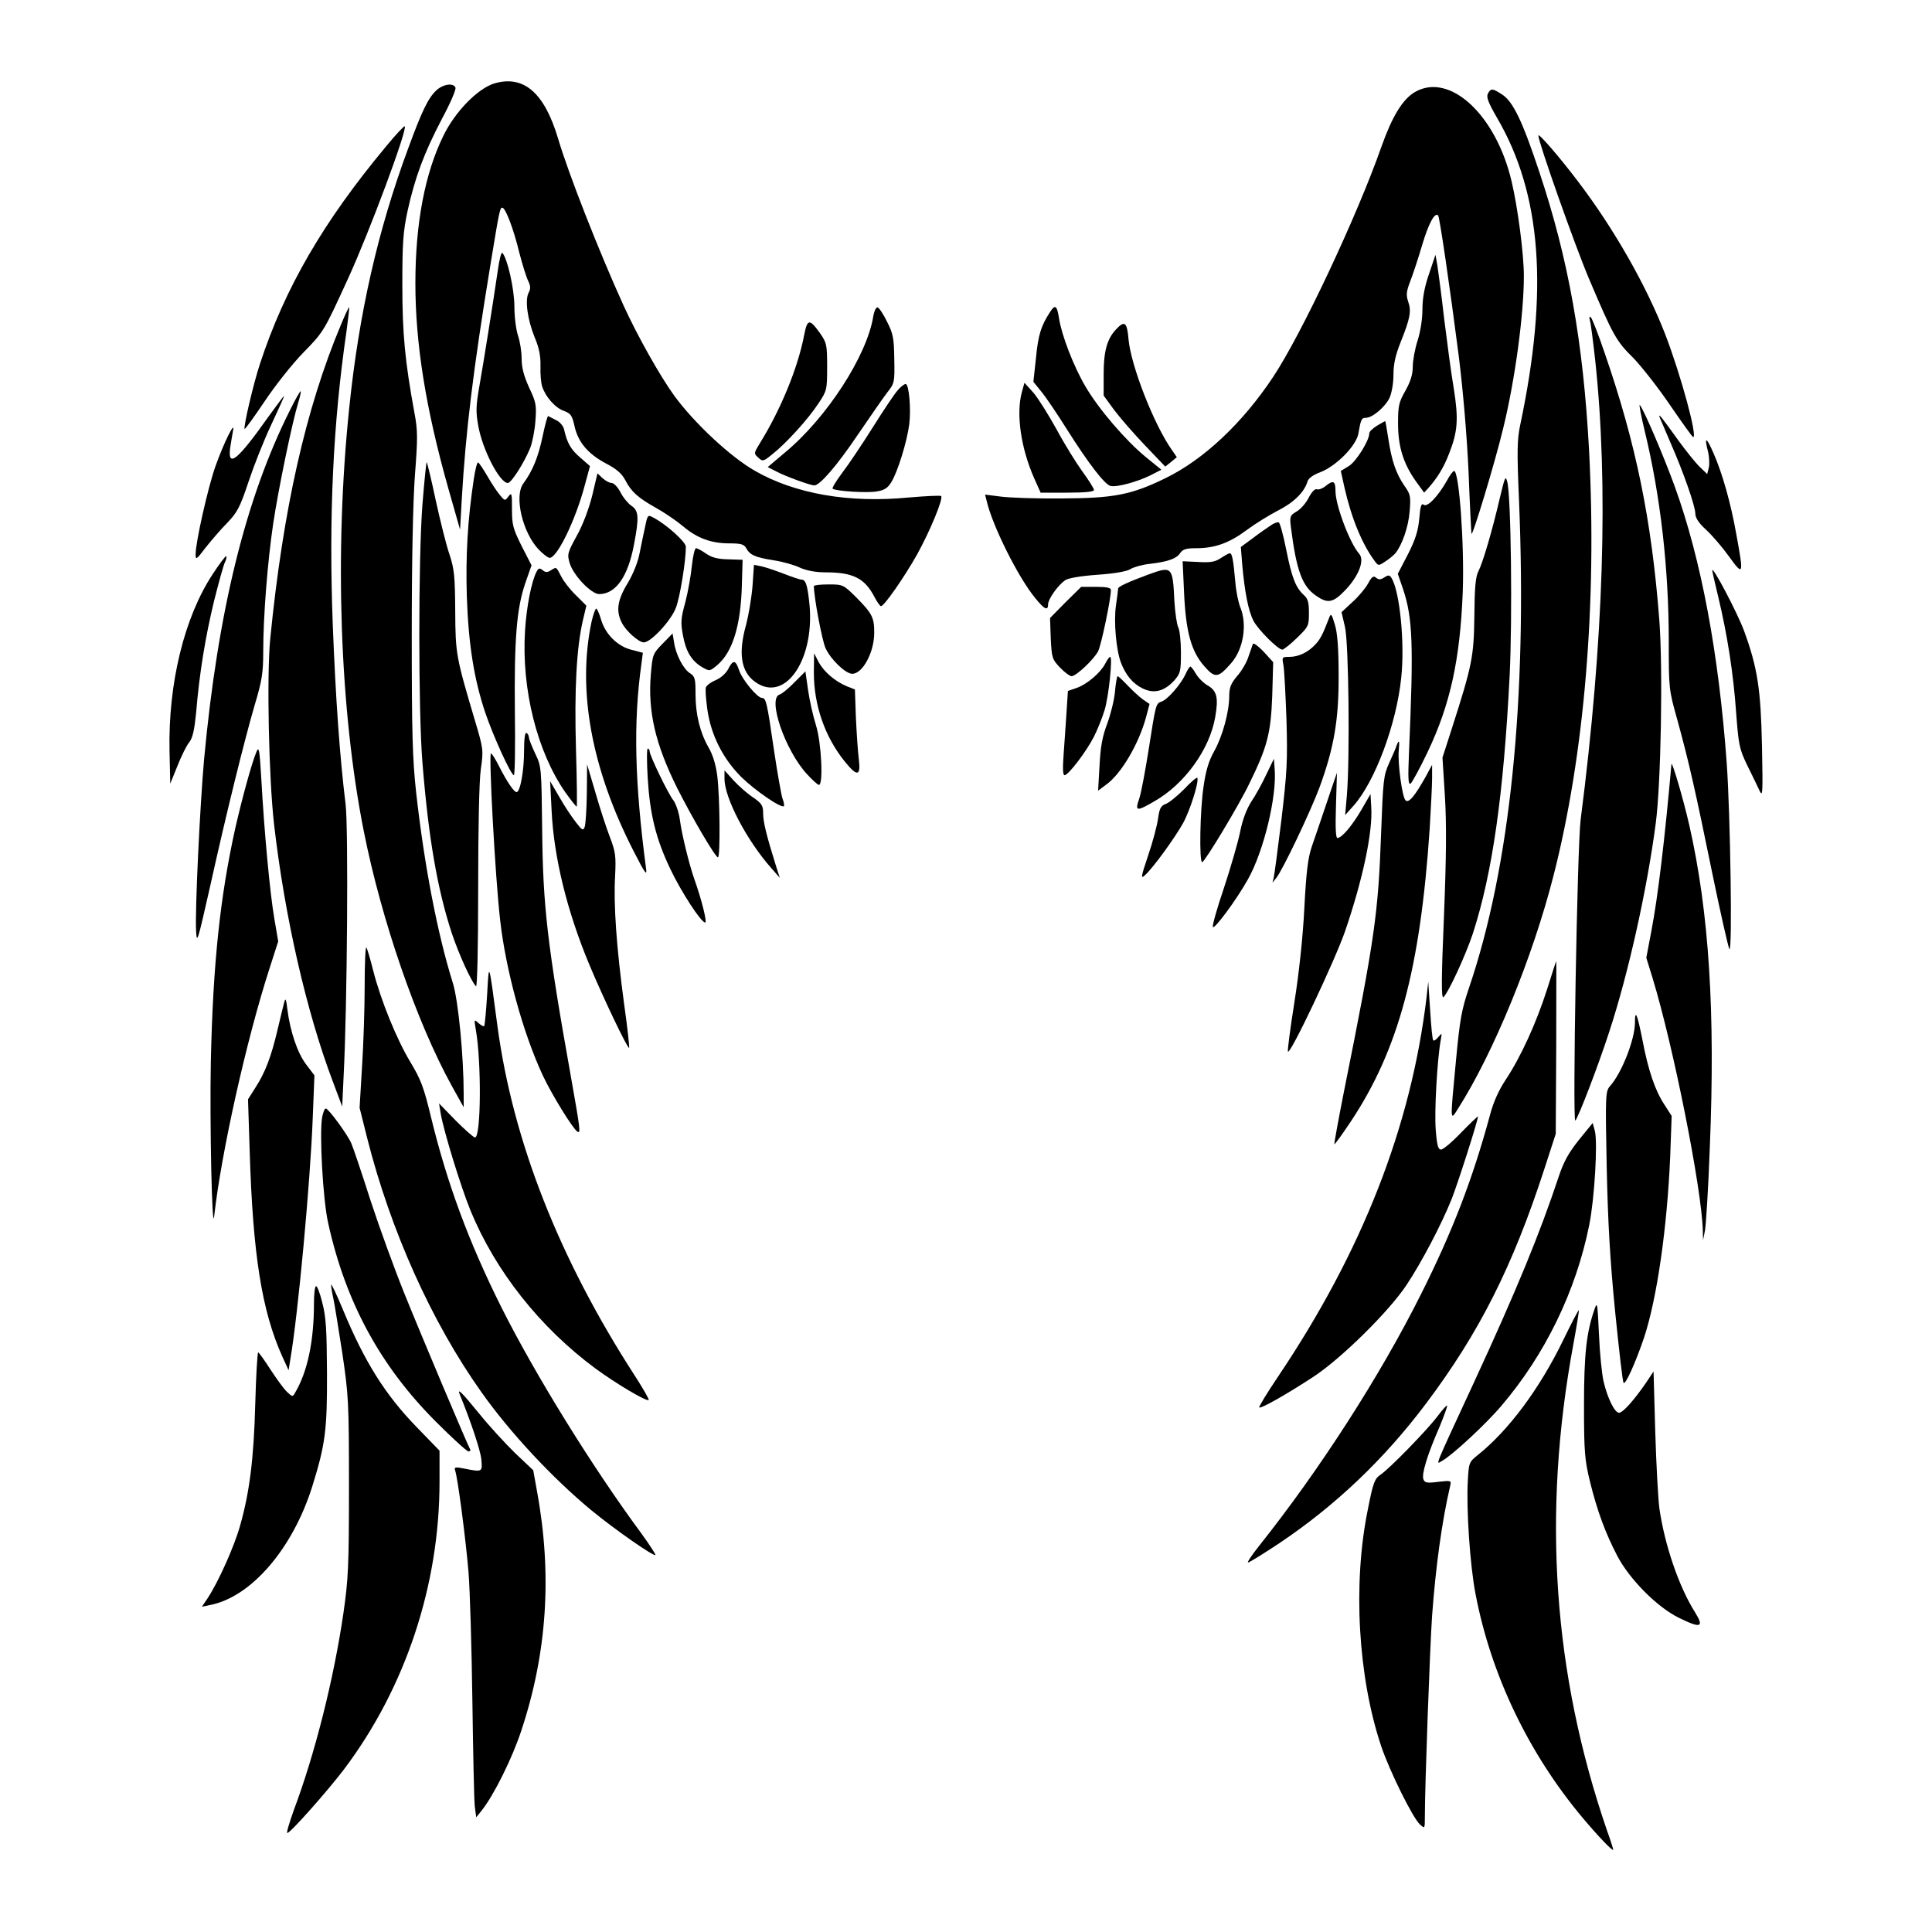 <?xml version="1.0" standalone="no"?>
<!DOCTYPE svg PUBLIC "-//W3C//DTD SVG 20010904//EN"
 "http://www.w3.org/TR/2001/REC-SVG-20010904/DTD/svg10.dtd">
<svg version="1.0" xmlns="http://www.w3.org/2000/svg"
 width="800pt" height="800pt" viewBox="0 0 800 800"
 preserveAspectRatio="xMidYMid meet">
<g transform="translate(0,800) scale(0.1,-0.1)"
fill="#000000" stroke="none">
<path d="M2045 7654 c-68 -22 -161 -117 -209 -216 -77 -157 -116 -364 -116
-611 0 -250 43 -519 136 -848 l49 -172 7 124 c16 281 48 543 119 974 37 225
39 235 49 235 13 0 47 -89 70 -185 13 -50 29 -102 37 -118 10 -21 11 -32 2
-49 -16 -30 -5 -111 25 -185 19 -45 25 -78 24 -120 -1 -32 2 -69 7 -83 13 -42
53 -88 89 -101 29 -11 35 -18 45 -64 15 -66 55 -114 130 -154 44 -23 66 -42
80 -69 25 -48 52 -73 129 -116 34 -19 84 -53 110 -75 59 -50 117 -71 193 -71
48 0 60 -4 69 -20 15 -28 37 -38 113 -50 35 -5 85 -19 108 -30 29 -13 66 -20
109 -20 113 0 161 -25 201 -102 11 -21 23 -38 27 -38 13 0 96 119 150 215 53
96 109 231 99 241 -3 3 -63 0 -134 -6 -247 -24 -472 15 -638 111 -100 57 -249
196 -332 309 -59 81 -153 248 -211 375 -102 224 -230 551 -271 691 -57 191
-143 265 -266 228z"/>
<path d="M1807 7626 c-34 -32 -59 -83 -117 -241 -126 -340 -204 -685 -244
-1075 -62 -597 -39 -1250 60 -1750 73 -369 219 -792 364 -1055 l50 -90 0 55
c0 154 -22 387 -45 460 -64 205 -118 486 -152 790 -15 137 -18 248 -18 650 0
312 5 548 13 661 12 155 12 186 -2 260 -39 213 -50 326 -50 529 0 174 3 220
22 308 30 136 68 239 142 380 34 63 59 121 56 129 -8 21 -51 15 -79 -11z"/>
<path d="M5859 7619 c-51 -30 -94 -100 -139 -227 -100 -285 -331 -777 -449
-954 -127 -191 -288 -342 -447 -419 -140 -68 -211 -82 -429 -83 -104 -1 -218
3 -253 8 l-63 8 7 -28 c24 -102 130 -315 201 -401 37 -46 53 -54 53 -25 0 21
40 78 70 99 12 9 64 18 134 23 72 5 123 14 138 24 13 8 48 18 78 21 75 9 111
21 127 45 11 16 25 20 67 20 77 0 137 22 208 75 35 26 93 62 130 81 65 33 109
76 122 120 4 14 24 28 54 39 66 26 149 110 157 161 10 58 13 64 31 64 27 0 80
45 98 83 9 21 16 60 16 95 0 44 8 81 30 136 39 97 45 128 31 167 -9 27 -8 41
8 83 11 28 34 97 50 152 27 90 52 136 66 122 6 -6 48 -291 86 -587 18 -147 33
-325 40 -475 5 -133 11 -248 12 -256 3 -17 98 297 131 435 49 199 86 472 86
632 0 91 -25 283 -51 393 -65 275 -256 452 -400 369z"/>
<path d="M6161 7612 c-7 -14 1 -36 38 -100 184 -315 214 -713 96 -1271 -13
-62 -14 -108 -5 -315 34 -825 -37 -1516 -207 -2016 -31 -91 -38 -131 -54 -300
-25 -262 -25 -254 10 -198 146 230 308 625 394 963 128 501 180 1126 147 1760
-24 446 -85 791 -206 1153 -69 208 -108 290 -153 320 -41 27 -48 27 -60 4z"/>
<path d="M1598 7393 c-260 -312 -419 -587 -521 -898 -28 -84 -70 -265 -64
-271 2 -2 39 49 82 113 44 66 115 156 162 204 84 86 84 87 184 305 89 194 247
619 235 631 -2 3 -38 -35 -78 -84z"/>
<path d="M6370 7439 c-1 -24 151 -455 210 -594 100 -235 112 -257 183 -327 34
-35 103 -123 152 -195 50 -73 93 -133 96 -133 19 0 -50 254 -115 424 -79 204
-213 439 -362 635 -75 99 -163 201 -164 190z"/>
<path d="M2061 6878 c-18 -124 -59 -381 -77 -483 -13 -75 -14 -101 -4 -156 17
-100 89 -239 123 -239 14 0 67 83 92 144 9 22 19 72 22 112 5 66 3 78 -26 139
-22 49 -31 82 -31 120 0 29 -7 72 -15 95 -8 24 -15 77 -15 120 0 73 -29 201
-50 223 -4 5 -13 -29 -19 -75z"/>
<path d="M5917 6865 c-19 -55 -27 -101 -27 -146 0 -39 -8 -92 -20 -129 -11
-34 -20 -83 -20 -108 0 -32 -9 -61 -30 -99 -28 -49 -31 -63 -31 -137 0 -95 22
-166 74 -239 l34 -47 20 22 c36 41 62 84 83 139 36 91 40 142 20 269 -11 63
-28 194 -40 290 -11 96 -24 195 -28 220 l-8 45 -27 -80z"/>
<path d="M1412 6656 c-146 -348 -240 -765 -293 -1301 -15 -152 -6 -579 16
-770 44 -381 134 -775 243 -1063 l39 -104 6 129 c15 292 20 1027 8 1123 -24
195 -41 434 -53 741 -17 449 1 836 57 1219 7 52 12 96 11 98 -2 1 -17 -31 -34
-72z"/>
<path d="M3616 6690 c-26 -163 -193 -421 -366 -564 l-71 -60 37 -19 c38 -20
140 -57 156 -57 23 0 95 84 178 207 52 76 107 156 124 178 30 38 31 42 29 138
-1 87 -5 106 -30 155 -15 31 -33 58 -39 59 -6 2 -14 -14 -18 -37z"/>
<path d="M4348 6708 c-37 -57 -49 -94 -58 -188 l-11 -101 34 -42 c19 -23 66
-93 105 -155 89 -141 156 -228 180 -234 25 -7 112 17 166 44 l45 23 -64 52
c-83 68 -195 198 -250 292 -49 83 -99 212 -110 284 -8 52 -16 58 -37 25z"/>
<path d="M6583 6675 c4 -11 13 -84 22 -163 56 -518 36 -1163 -60 -1907 -14
-111 -34 -1256 -22 -1245 12 11 96 230 141 369 79 241 156 587 192 861 22 167
30 639 15 841 -32 417 -97 733 -227 1109 -25 74 -51 140 -56 145 -7 7 -8 3 -5
-10z"/>
<path d="M3330 6613 c-26 -136 -97 -309 -184 -449 -25 -41 -25 -42 -6 -59 18
-17 21 -16 58 14 56 44 148 145 190 209 36 54 37 57 37 153 0 92 -2 100 -30
140 -43 60 -52 59 -65 -8z"/>
<path d="M4622 6637 c-38 -40 -52 -91 -52 -186 l0 -89 43 -59 c24 -32 82 -99
128 -147 l84 -88 24 19 24 20 -20 29 c-74 104 -170 349 -180 459 -6 71 -16 79
-51 42z"/>
<path d="M3718 6385 c-13 -14 -59 -83 -103 -153 -44 -70 -101 -155 -127 -189
-26 -35 -44 -64 -40 -67 16 -10 143 -18 182 -11 32 5 46 14 61 39 26 42 65
168 74 239 8 63 -1 167 -15 167 -5 0 -20 -11 -32 -25z"/>
<path d="M4231 6375 c-24 -89 -4 -231 52 -357 l26 -58 110 0 c76 0 111 4 111
11 0 6 -22 41 -49 78 -26 36 -75 115 -107 175 -33 59 -75 127 -95 150 l-37 41
-11 -40z"/>
<path d="M1201 6302 c-184 -366 -299 -834 -356 -1447 -17 -191 -38 -626 -33
-710 3 -56 6 -45 57 180 67 303 142 606 186 757 30 100 35 133 35 220 0 148
18 372 41 528 21 142 79 422 104 503 8 26 12 47 10 47 -3 0 -23 -35 -44 -78z"/>
<path d="M1114 6278 c-130 -184 -172 -218 -161 -133 4 25 9 57 12 72 10 47
-39 -52 -73 -148 -31 -88 -82 -314 -82 -364 0 -25 3 -23 41 27 23 29 63 76 90
103 42 44 53 65 88 170 22 66 64 173 95 238 30 64 54 117 52 117 -2 0 -29 -37
-62 -82z"/>
<path d="M6811 6213 c65 -269 99 -568 99 -867 0 -196 0 -201 35 -325 49 -178
75 -294 145 -636 34 -165 66 -306 71 -315 13 -19 4 559 -11 770 -33 454 -106
844 -215 1145 -45 124 -129 321 -145 338 -4 5 5 -45 21 -110z"/>
<path d="M2247 6194 c-18 -86 -41 -143 -80 -196 -39 -53 -3 -205 65 -275 18
-18 37 -33 44 -33 31 0 107 156 145 299 l22 81 -40 35 c-39 33 -55 61 -67 116
-3 14 -17 32 -33 39 -16 8 -30 16 -33 17 -3 2 -13 -36 -23 -83z"/>
<path d="M6873 6270 c3 -8 24 -55 45 -105 53 -121 102 -261 102 -292 0 -17 14
-39 45 -67 24 -22 67 -72 95 -111 59 -82 61 -77 30 91 -23 131 -59 257 -95
338 -29 67 -39 70 -23 8 6 -23 7 -53 4 -68 l-7 -27 -30 29 c-17 16 -58 67 -92
114 -66 92 -83 114 -74 90z"/>
<path d="M5703 6238 c-18 -11 -33 -25 -33 -32 0 -30 -54 -117 -85 -136 l-33
-20 15 -68 c29 -128 73 -235 126 -306 14 -19 15 -20 43 -1 16 10 35 26 42 34
28 35 54 109 59 173 5 62 4 71 -22 107 -34 50 -52 101 -66 193 -6 40 -12 73
-13 74 0 1 -16 -8 -33 -18z"/>
<path d="M1749 5908 c-17 -225 -17 -851 0 -1063 25 -314 62 -527 122 -710 29
-86 80 -199 100 -219 5 -6 9 155 9 405 0 251 4 446 11 494 11 78 11 83 -24
200 -79 266 -81 277 -82 455 -1 144 -4 173 -23 232 -13 36 -38 137 -57 223
-18 86 -36 159 -38 161 -2 2 -10 -78 -18 -178z"/>
<path d="M1962 6017 c-26 -172 -34 -318 -29 -487 7 -200 30 -342 76 -480 34
-100 107 -260 119 -260 4 0 6 118 4 262 -3 299 7 428 43 533 l26 74 -41 80
c-36 72 -40 88 -40 153 0 66 -1 70 -15 52 -14 -19 -15 -18 -35 6 -12 14 -35
49 -51 77 -17 29 -34 55 -39 58 -4 3 -12 -28 -18 -68z"/>
<path d="M5991 6009 c-37 -65 -81 -111 -96 -99 -9 8 -14 -6 -18 -57 -5 -52
-16 -87 -47 -148 l-42 -81 21 -61 c41 -122 45 -228 25 -687 -4 -99 -3 -126 7
-121 6 5 38 63 70 130 94 197 135 383 146 665 7 197 -15 500 -36 500 -4 0 -18
-18 -30 -41z"/>
<path d="M2452 5947 c-14 -55 -39 -122 -64 -166 -38 -70 -40 -76 -29 -113 15
-50 89 -128 122 -128 68 0 119 71 144 204 22 114 20 142 -11 162 -14 10 -34
34 -45 56 -11 21 -27 38 -36 38 -9 0 -26 9 -38 20 l-21 20 -22 -93z"/>
<path d="M6211 5940 c-32 -138 -71 -270 -89 -305 -12 -23 -16 -67 -17 -185 -2
-169 -9 -204 -93 -466 l-39 -121 10 -159 c7 -115 6 -253 -4 -501 -11 -259 -11
-339 -2 -332 20 18 91 171 122 264 81 251 127 574 152 1065 12 240 6 749 -10
806 -7 26 -10 18 -30 -66z"/>
<path d="M5491 5989 c-13 -11 -30 -18 -38 -15 -8 3 -21 -10 -34 -35 -11 -22
-34 -48 -50 -57 -27 -16 -29 -20 -24 -62 23 -183 47 -248 105 -287 49 -34 71
-29 123 26 55 59 78 122 55 148 -39 44 -98 201 -98 259 0 42 -9 47 -39 23z"/>
<path d="M2672 5822 c-6 -26 -16 -75 -23 -110 -7 -39 -27 -88 -50 -127 -43
-70 -49 -116 -24 -164 17 -34 70 -81 91 -81 29 0 113 90 133 144 17 45 41 193
41 252 0 20 -82 94 -137 122 -20 11 -22 9 -31 -36z"/>
<path d="M5260 5823 c-14 -9 -47 -32 -73 -52 l-49 -36 6 -75 c10 -111 25 -189
46 -230 19 -37 102 -120 120 -120 5 0 33 22 60 48 48 47 50 50 50 104 0 43 -4
59 -21 74 -34 31 -50 72 -73 188 -12 60 -26 111 -31 113 -6 2 -22 -4 -35 -14z"/>
<path d="M2865 5658 c-4 -40 -16 -108 -27 -151 -19 -68 -20 -86 -10 -138 12
-67 36 -106 80 -132 30 -17 31 -17 62 9 64 54 98 166 102 334 l3 102 -61 2
c-44 1 -68 8 -91 24 -17 12 -36 22 -41 22 -5 0 -13 -33 -17 -72z"/>
<path d="M5055 5689 c-24 -16 -43 -19 -94 -16 l-64 3 6 -130 c7 -162 30 -245
85 -306 43 -49 56 -48 110 14 51 58 67 160 38 231 -8 19 -18 67 -21 107 -8 89
-13 118 -23 117 -4 0 -20 -9 -37 -20z"/>
<path d="M881 5623 c-118 -179 -185 -453 -179 -733 l3 -135 30 74 c16 41 38
85 49 98 14 18 21 51 28 121 14 167 38 312 74 462 20 79 40 153 46 163 5 10 7
21 5 24 -3 2 -28 -31 -56 -74z"/>
<path d="M3116 5573 c-4 -48 -16 -119 -26 -158 -34 -119 -22 -196 36 -238 127
-93 254 99 224 338 -8 68 -15 85 -32 85 -6 0 -39 11 -72 24 -34 13 -75 27 -93
31 l-31 6 -6 -88z"/>
<path d="M2222 5633 c-21 -39 -42 -146 -48 -245 -15 -242 50 -501 167 -669 23
-32 44 -59 47 -59 2 0 1 107 -3 238 -7 244 2 420 29 535 l14 59 -43 43 c-24
23 -51 58 -60 76 -23 44 -20 42 -43 28 -16 -10 -23 -10 -35 0 -13 10 -17 9
-25 -6z"/>
<path d="M4755 5621 c-84 -31 -125 -50 -125 -58 0 -4 -4 -36 -9 -70 -10 -66 1
-187 21 -238 20 -51 48 -85 88 -105 48 -24 91 -13 133 33 25 29 27 38 27 115
0 46 -5 93 -11 104 -6 12 -13 60 -16 107 -7 146 -9 148 -108 112z"/>
<path d="M7090 5638 c0 -3 11 -53 25 -110 38 -158 63 -321 74 -479 10 -132 13
-149 44 -214 19 -38 42 -86 51 -105 15 -33 16 -25 12 180 -5 237 -18 324 -75
480 -27 72 -130 269 -131 248z"/>
<path d="M5665 5584 c-11 -20 -40 -55 -65 -77 l-45 -42 14 -60 c16 -65 21
-547 8 -700 l-7 -80 35 39 c88 99 177 336 197 528 16 144 -6 363 -41 416 -7
11 -12 12 -29 1 -15 -10 -24 -10 -34 -1 -11 9 -18 4 -33 -24z"/>
<path d="M3370 5573 c1 -51 34 -224 48 -256 21 -47 83 -107 111 -107 43 0 91
89 91 170 0 63 -8 79 -75 147 -53 52 -54 53 -114 53 -34 0 -61 -3 -61 -7z"/>
<path d="M4412 5506 l-64 -65 3 -85 c4 -81 6 -86 38 -120 19 -20 41 -36 48
-36 19 0 92 69 110 103 13 26 53 216 53 254 0 9 -17 13 -62 13 l-61 0 -65 -64z"/>
<path d="M2450 5428 c-61 -285 -1 -612 174 -953 48 -94 56 -104 51 -70 -47
356 -53 605 -19 846 l6 46 -46 12 c-58 14 -109 64 -127 125 -7 25 -17 46 -20
46 -4 0 -12 -24 -19 -52z"/>
<path d="M5505 5445 c-28 -73 -38 -92 -58 -113 -30 -33 -70 -52 -108 -52 -30
0 -31 -1 -25 -32 4 -18 9 -121 13 -228 5 -173 2 -220 -21 -415 -15 -121 -29
-229 -32 -240 l-5 -20 16 20 c26 32 140 271 179 375 60 164 80 281 79 465 0
111 -5 175 -16 210 -12 41 -16 46 -22 30z"/>
<path d="M2743 5334 c-40 -41 -41 -45 -48 -126 -13 -155 19 -290 109 -471 62
-123 158 -287 169 -287 10 0 8 251 -3 338 -6 47 -19 88 -36 117 -35 61 -54
136 -54 221 0 64 -2 73 -24 87 -27 18 -58 77 -65 128 l-6 36 -42 -43z"/>
<path d="M5188 5334 c-2 -5 -10 -28 -18 -52 -7 -23 -28 -60 -47 -81 -26 -31
-33 -48 -33 -83 0 -66 -28 -167 -62 -228 -22 -39 -35 -80 -44 -145 -15 -96
-19 -315 -6 -315 10 0 153 237 195 325 75 153 89 208 95 362 l4 141 -39 43
c-22 23 -42 38 -45 33z"/>
<path d="M3370 5215 c0 -134 45 -265 127 -367 53 -66 68 -63 59 10 -4 31 -9
109 -12 172 l-4 115 -33 13 c-50 21 -95 60 -117 100 l-19 37 -1 -80z"/>
<path d="M4576 5251 c-20 -38 -77 -86 -119 -100 l-35 -12 -6 -92 c-3 -51 -9
-129 -12 -174 -4 -54 -3 -83 4 -83 16 0 91 99 122 160 15 30 35 80 44 110 17
56 34 220 23 220 -4 0 -13 -13 -21 -29z"/>
<path d="M3015 5229 c-9 -17 -31 -37 -51 -45 -19 -8 -37 -21 -41 -30 -3 -8 0
-49 6 -92 15 -106 65 -204 140 -279 57 -56 166 -131 177 -121 2 3 0 17 -6 32
-5 15 -21 105 -35 199 -29 200 -33 217 -50 217 -19 0 -83 77 -95 116 -14 42
-25 43 -45 3z"/>
<path d="M4908 5206 c-21 -43 -74 -103 -98 -111 -24 -8 -24 -9 -54 -201 -14
-88 -31 -179 -39 -202 -18 -52 -11 -53 63 -10 125 71 229 215 252 349 14 80 7
109 -32 131 -17 10 -38 31 -48 48 -9 16 -20 30 -23 30 -3 0 -13 -15 -21 -34z"/>
<path d="M3290 5175 c-24 -25 -52 -48 -62 -51 -51 -16 23 -232 114 -330 22
-24 44 -44 49 -44 19 0 10 176 -12 246 -12 38 -27 104 -33 147 l-11 77 -45
-45z"/>
<path d="M4617 5137 c-3 -35 -18 -95 -32 -133 -20 -52 -28 -95 -32 -173 l-6
-105 32 24 c63 44 137 170 167 282 l14 53 -28 19 c-15 11 -43 37 -63 58 -20
21 -38 38 -41 38 -3 0 -8 -29 -11 -63z"/>
<path d="M2170 4890 c0 -82 -16 -170 -31 -170 -11 0 -41 45 -73 108 -14 28
-29 52 -33 52 -10 0 17 -507 38 -690 23 -206 95 -469 177 -644 37 -79 124
-220 143 -232 14 -8 12 7 -26 222 -99 554 -117 713 -120 1029 -3 257 -3 261
-29 315 -14 30 -26 60 -26 67 0 6 -4 15 -10 18 -6 4 -10 -23 -10 -75z"/>
<path d="M5783 4913 c-3 -10 -17 -43 -31 -73 -23 -51 -25 -70 -33 -287 -12
-337 -26 -436 -153 -1068 -24 -121 -42 -221 -41 -223 2 -2 33 41 69 95 197
297 287 632 326 1211 5 85 10 179 10 209 l0 56 -27 -50 c-45 -80 -70 -110 -83
-97 -14 14 -33 154 -28 207 4 40 1 47 -9 20z"/>
<path d="M1062 4887 c-19 -44 -59 -191 -87 -313 -64 -288 -93 -565 -102 -969
-5 -253 5 -723 14 -640 29 260 133 729 230 1028 l35 109 -16 94 c-18 103 -42
361 -54 579 -7 122 -10 136 -20 112z"/>
<path d="M2682 4779 c9 -151 34 -252 93 -376 45 -95 128 -223 145 -223 9 0
-15 96 -45 180 -22 63 -52 185 -60 247 -4 29 -16 64 -26 78 -22 27 -99 187
-99 204 0 6 -3 11 -8 11 -4 0 -4 -55 0 -121z"/>
<path d="M5243 4792 c-17 -37 -45 -87 -62 -112 -19 -30 -36 -74 -46 -125 -9
-44 -39 -147 -66 -229 -28 -82 -49 -156 -47 -164 3 -16 99 113 146 198 65 116
120 343 110 457 l-3 41 -32 -66z"/>
<path d="M6921 4835 c-27 -306 -56 -550 -83 -690 l-21 -111 26 -84 c87 -286
203 -870 208 -1045 l1 -40 8 40 c4 22 14 177 20 345 23 557 -3 972 -85 1333
-25 110 -73 272 -74 252z"/>
<path d="M2430 4715 c-1 -66 -5 -128 -9 -139 -6 -17 -11 -14 -37 20 -17 22
-48 68 -68 104 l-38 65 6 -120 c9 -194 64 -419 157 -641 55 -132 158 -348 164
-343 2 3 -7 85 -21 184 -31 230 -44 410 -37 527 4 84 2 100 -22 163 -15 39
-42 122 -60 185 l-34 115 -1 -120z"/>
<path d="M3000 4775 c0 -79 92 -255 194 -370 l35 -40 -16 50 c-40 128 -53 182
-53 217 0 32 -5 41 -43 67 -24 16 -60 48 -80 70 l-37 41 0 -35z"/>
<path d="M5494 4677 c-23 -67 -50 -149 -62 -182 -16 -47 -23 -103 -31 -255 -6
-120 -22 -269 -41 -389 -17 -107 -29 -199 -27 -205 7 -20 195 377 237 499 73
213 115 411 108 513 l-3 54 -37 -64 c-39 -67 -82 -118 -100 -118 -7 0 -9 41
-6 135 2 74 4 135 4 135 -1 -1 -19 -56 -42 -123z"/>
<path d="M4904 4733 c-29 -29 -63 -57 -77 -62 -21 -8 -26 -19 -32 -62 -4 -28
-22 -97 -41 -152 -30 -89 -31 -98 -13 -81 32 28 122 152 157 214 29 52 67 171
60 189 -2 4 -26 -16 -54 -46z"/>
<path d="M1510 3916 c0 -92 -5 -242 -11 -335 l-10 -168 31 -124 c97 -384 267
-763 473 -1053 117 -166 294 -356 456 -490 96 -79 258 -192 265 -185 2 2 -24
42 -58 89 -206 279 -441 660 -579 935 -137 274 -226 516 -293 792 -29 121 -42
154 -84 224 -57 94 -123 256 -155 381 -12 49 -25 91 -28 95 -4 3 -7 -69 -7
-161z"/>
<path d="M6406 3903 c-45 -140 -108 -278 -170 -372 -30 -45 -52 -94 -66 -147
-72 -266 -155 -482 -286 -743 -169 -338 -420 -728 -671 -1043 -30 -38 -50 -68
-45 -68 5 0 63 36 128 79 233 156 435 348 608 578 222 295 360 570 491 973
l47 145 2 357 c0 197 1 358 0 358 -1 0 -18 -53 -38 -117z"/>
<path d="M2017 3880 c-4 -68 -10 -126 -12 -129 -3 -2 -13 3 -24 13 -18 16 -18
16 -11 -26 24 -134 22 -448 -3 -448 -6 0 -42 32 -80 70 l-69 71 7 -43 c13 -74
82 -299 123 -400 103 -251 288 -485 518 -655 86 -63 212 -138 220 -130 3 2
-24 49 -59 103 -312 483 -503 969 -567 1444 -37 278 -35 270 -43 130z"/>
<path d="M5907 3870 c-64 -535 -266 -1051 -614 -1569 -46 -68 -81 -126 -79
-129 7 -6 113 54 226 128 114 75 311 269 384 379 62 93 145 251 187 356 26 66
109 325 109 342 0 2 -31 -27 -69 -66 -37 -39 -75 -71 -84 -71 -12 0 -17 17
-22 83 -6 73 6 290 21 372 5 28 5 29 -10 11 -9 -11 -18 -17 -21 -14 -4 3 -9
59 -13 124 l-8 119 -7 -65z"/>
<path d="M1177 3850 c-4 -14 -16 -65 -28 -115 -26 -111 -51 -176 -91 -238
l-31 -49 7 -218 c13 -424 50 -657 134 -845 l27 -59 7 44 c32 185 83 736 93
1001 l7 176 -34 45 c-36 47 -66 135 -78 228 -5 43 -8 50 -13 30z"/>
<path d="M6770 3766 c0 -69 -54 -208 -103 -263 -19 -22 -20 -34 -14 -335 5
-232 14 -388 35 -600 16 -158 31 -291 35 -294 8 -9 49 83 84 185 54 163 96
453 109 753 l6 167 -30 47 c-38 57 -67 141 -91 268 -21 106 -31 130 -31 72z"/>
<path d="M1334 3374 c-12 -66 3 -343 25 -439 72 -327 216 -592 446 -822 68
-68 128 -123 135 -123 6 0 9 3 7 8 -9 14 -200 466 -273 647 -40 99 -103 272
-140 385 -36 113 -72 219 -79 235 -15 36 -95 145 -106 145 -5 0 -11 -16 -15
-36z"/>
<path d="M6538 3280 c-43 -54 -63 -90 -84 -153 -77 -232 -173 -467 -351 -852
-169 -365 -158 -339 -133 -325 41 22 182 152 247 229 181 212 309 475 364 750
22 111 35 341 23 388 l-9 33 -57 -70z"/>
<path d="M1371 2680 c0 -8 4 -33 9 -55 5 -22 21 -123 37 -225 26 -177 28 -201
28 -555 0 -334 -3 -385 -23 -525 -40 -273 -118 -583 -206 -817 -18 -51 -31
-93 -26 -93 12 0 164 171 234 263 255 338 396 763 396 1191 l0 129 -95 98
c-130 134 -215 269 -305 486 -27 65 -49 111 -49 103z"/>
<path d="M1308 2674 c-5 -4 -8 -37 -8 -73 0 -155 -27 -281 -77 -366 -11 -20
-12 -20 -35 2 -13 12 -43 54 -68 92 -25 39 -48 71 -51 71 -3 0 -9 -96 -12
-212 -6 -230 -24 -369 -63 -506 -24 -86 -91 -235 -135 -301 l-23 -34 34 7
c170 33 342 233 423 491 54 173 62 234 61 470 -1 181 -4 233 -20 293 -10 41
-22 70 -26 66z"/>
<path d="M6603 2580 c-34 -97 -44 -187 -44 -400 0 -194 3 -225 25 -316 30
-121 63 -211 113 -307 51 -97 165 -212 255 -256 91 -45 106 -40 66 24 -66 105
-125 277 -147 430 -5 39 -13 182 -17 318 l-7 248 -32 -48 c-49 -71 -95 -123
-111 -123 -18 0 -48 61 -64 130 -7 30 -16 118 -19 195 -6 127 -7 137 -18 105z"/>
<path d="M6473 2451 c-98 -202 -227 -375 -355 -477 -35 -28 -36 -32 -40 -104
-7 -116 9 -354 32 -471 64 -335 220 -660 444 -927 63 -75 126 -141 126 -131 0
3 -11 39 -26 80 -223 650 -269 1311 -139 2013 14 76 24 140 23 141 -2 2 -31
-54 -65 -124z"/>
<path d="M1905 2223 c44 -108 84 -227 88 -265 5 -54 5 -54 -71 -39 -35 7 -42
6 -38 -6 11 -27 45 -290 56 -423 6 -74 13 -313 16 -530 3 -217 7 -415 10 -440
l6 -45 24 30 c49 62 125 214 163 330 106 320 128 644 65 988 l-16 89 -75 71
c-41 40 -109 114 -150 165 -75 92 -92 107 -78 75z"/>
<path d="M5952 2135 c-43 -57 -198 -216 -235 -241 -25 -17 -31 -32 -53 -144
-63 -307 -41 -693 55 -980 35 -104 131 -298 161 -325 20 -18 20 -17 20 31 0
128 21 705 30 834 15 202 40 388 75 538 5 22 4 22 -50 16 -46 -6 -56 -4 -61
11 -8 21 16 101 67 217 20 49 34 88 31 88 -4 0 -22 -21 -40 -45z"/>
</g>
</svg>
